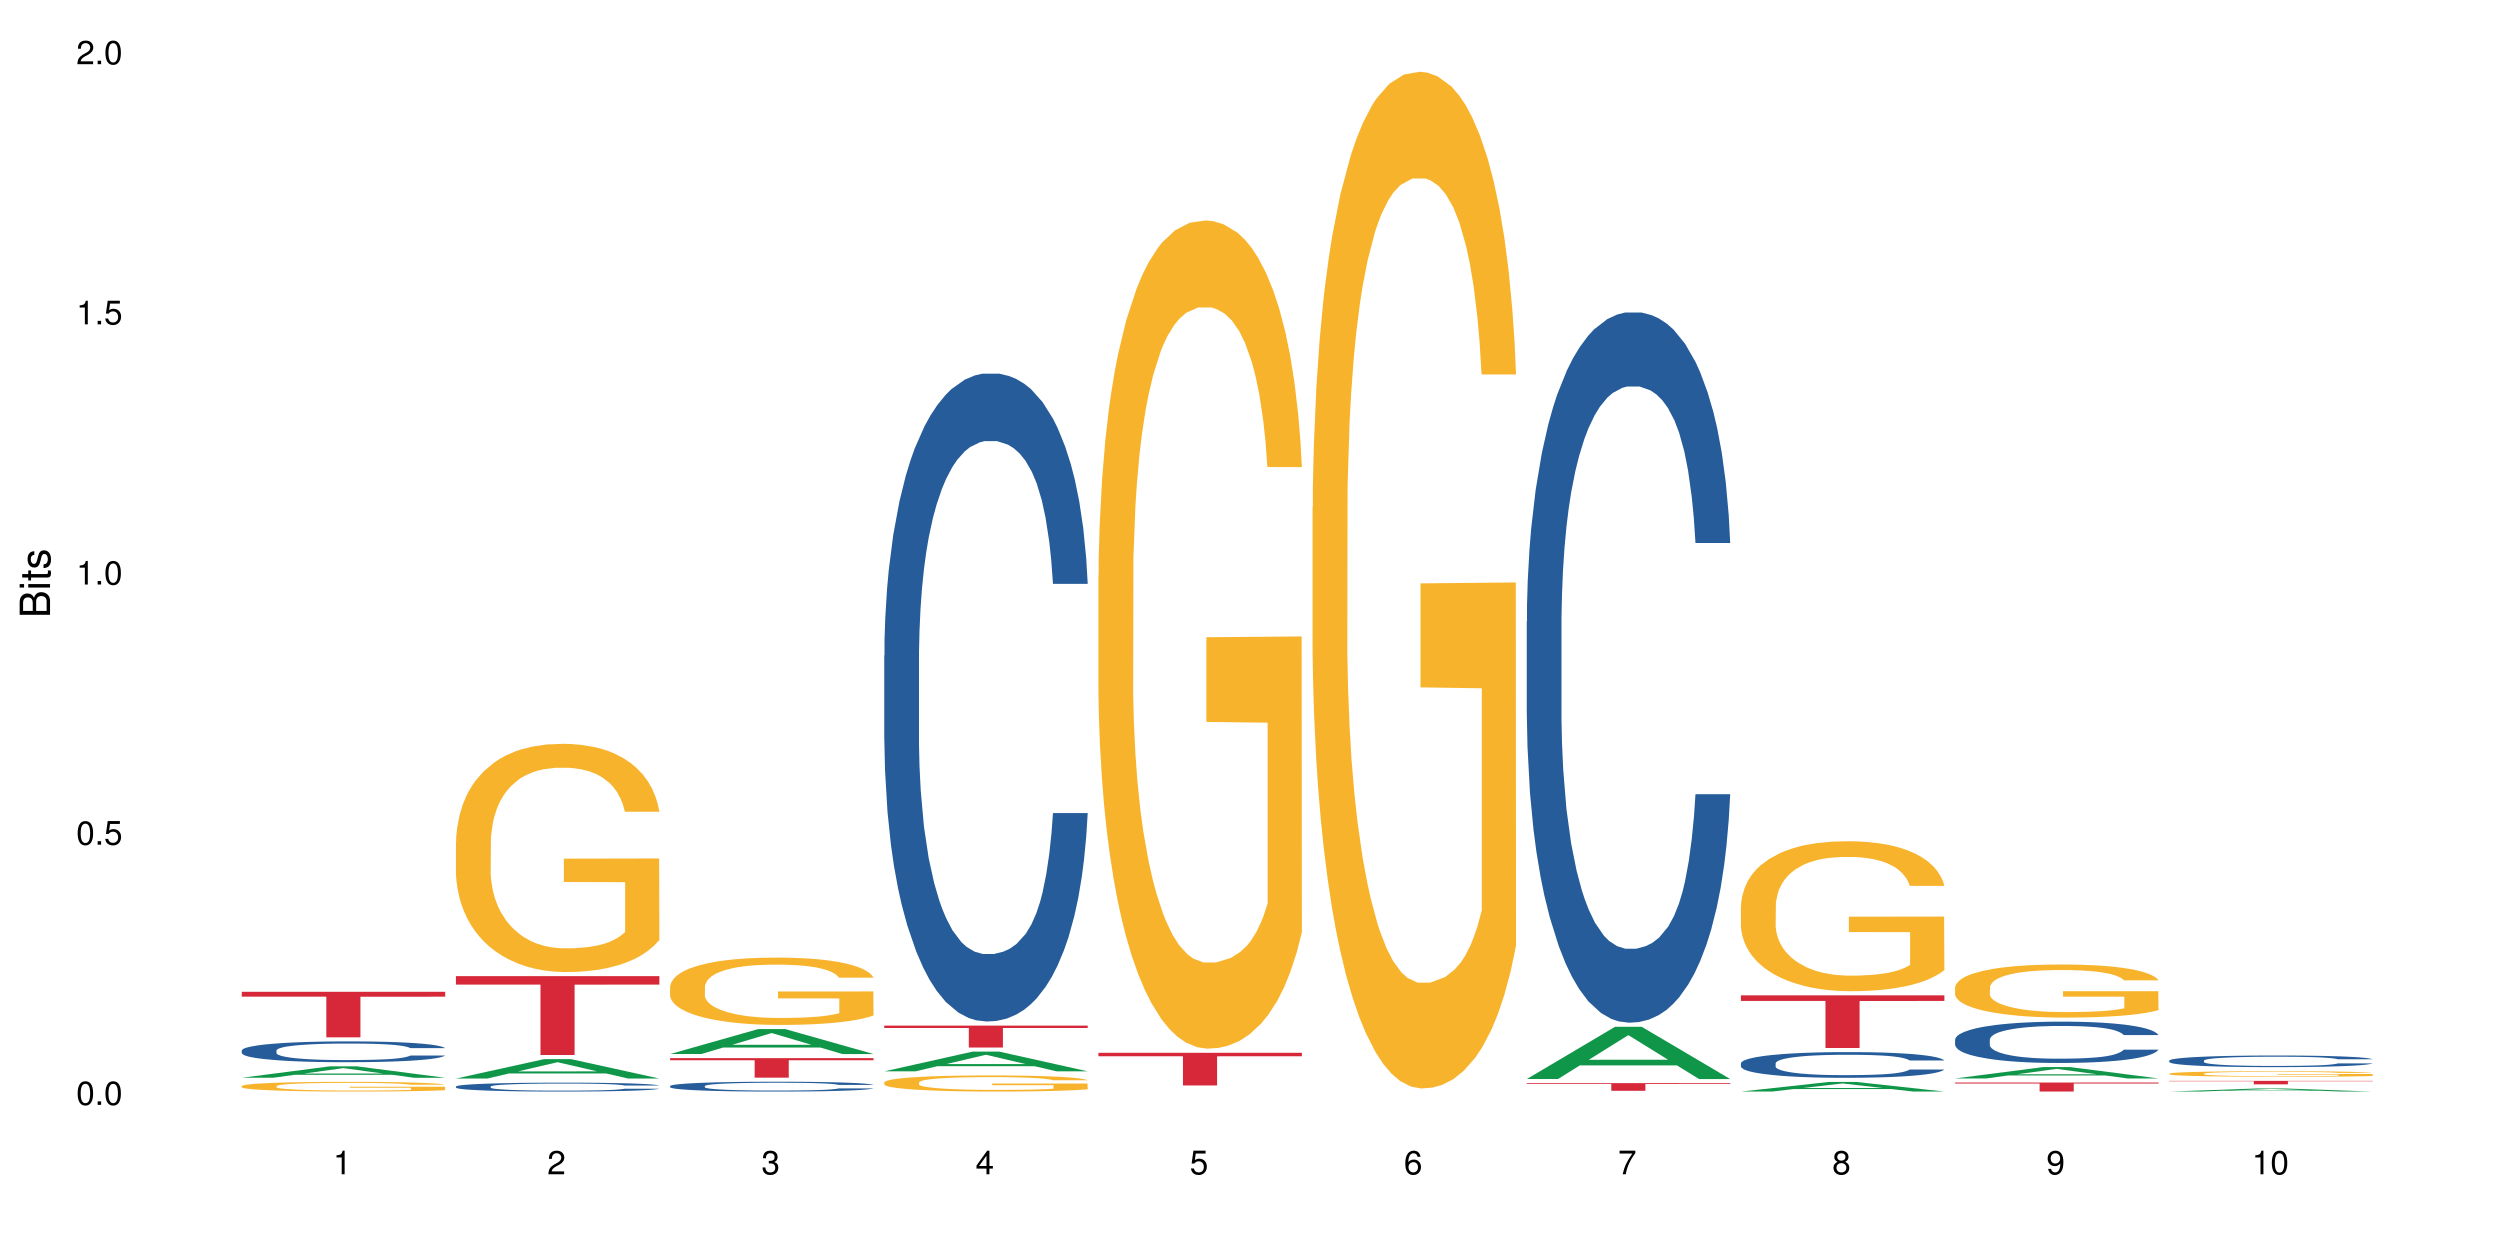<?xml version="1.0" encoding="UTF-8"?>
<svg xmlns="http://www.w3.org/2000/svg" xmlns:xlink="http://www.w3.org/1999/xlink" width="720pt" height="360pt" viewBox="0 0 720 360" version="1.1">
<defs>
<g>
<symbol overflow="visible" id="glyph0-0">
<path style="stroke:none;" d=""/>
</symbol>
<symbol overflow="visible" id="glyph0-1">
<path style="stroke:none;" d="M 2.641 -6.797 C 2 -6.797 1.422 -6.531 1.078 -6.047 C 0.641 -5.453 0.406 -4.547 0.406 -3.297 C 0.406 -1 1.188 0.219 2.641 0.219 C 4.078 0.219 4.859 -1 4.859 -3.234 C 4.859 -4.562 4.656 -5.438 4.203 -6.047 C 3.844 -6.531 3.281 -6.797 2.641 -6.797 Z M 2.641 -6.047 C 3.547 -6.047 4 -5.125 4 -3.312 C 4 -1.375 3.562 -0.484 2.625 -0.484 C 1.734 -0.484 1.281 -1.422 1.281 -3.281 C 1.281 -5.141 1.734 -6.047 2.641 -6.047 Z M 2.641 -6.047 "/>
</symbol>
<symbol overflow="visible" id="glyph0-2">
<path style="stroke:none;" d="M 1.828 -1 L 0.828 -1 L 0.828 0 L 1.828 0 Z M 1.828 -1 "/>
</symbol>
<symbol overflow="visible" id="glyph0-3">
<path style="stroke:none;" d="M 4.562 -6.797 L 1.062 -6.797 L 0.547 -3.094 L 1.328 -3.094 C 1.719 -3.562 2.047 -3.734 2.578 -3.734 C 3.484 -3.734 4.062 -3.109 4.062 -2.094 C 4.062 -1.125 3.484 -0.531 2.578 -0.531 C 1.828 -0.531 1.375 -0.906 1.188 -1.672 L 0.328 -1.672 C 0.453 -1.109 0.547 -0.844 0.75 -0.594 C 1.125 -0.078 1.828 0.219 2.594 0.219 C 3.969 0.219 4.922 -0.781 4.922 -2.219 C 4.922 -3.562 4.031 -4.484 2.719 -4.484 C 2.25 -4.484 1.859 -4.359 1.469 -4.062 L 1.734 -5.969 L 4.562 -5.969 Z M 4.562 -6.797 "/>
</symbol>
<symbol overflow="visible" id="glyph0-4">
<path style="stroke:none;" d="M 2.484 -4.844 L 2.484 0 L 3.328 0 L 3.328 -6.797 L 2.766 -6.797 C 2.469 -5.75 2.281 -5.609 0.984 -5.453 L 0.984 -4.844 Z M 2.484 -4.844 "/>
</symbol>
<symbol overflow="visible" id="glyph0-5">
<path style="stroke:none;" d="M 4.859 -0.828 L 1.281 -0.828 C 1.359 -1.391 1.672 -1.75 2.5 -2.234 L 3.469 -2.75 C 4.406 -3.266 4.906 -3.969 4.906 -4.812 C 4.906 -5.375 4.672 -5.906 4.266 -6.266 C 3.859 -6.625 3.375 -6.797 2.719 -6.797 C 1.859 -6.797 1.219 -6.5 0.844 -5.922 C 0.609 -5.562 0.5 -5.125 0.484 -4.438 L 1.328 -4.438 C 1.359 -4.906 1.406 -5.188 1.531 -5.406 C 1.75 -5.812 2.188 -6.062 2.703 -6.062 C 3.469 -6.062 4.031 -5.516 4.031 -4.781 C 4.031 -4.25 3.719 -3.797 3.125 -3.438 L 2.234 -2.938 C 0.812 -2.141 0.406 -1.5 0.328 0 L 4.859 0 Z M 4.859 -0.828 "/>
</symbol>
<symbol overflow="visible" id="glyph0-6">
<path style="stroke:none;" d="M 2.125 -3.125 L 2.578 -3.125 C 3.516 -3.125 3.984 -2.703 3.984 -1.891 C 3.984 -1.031 3.469 -0.531 2.578 -0.531 C 1.656 -0.531 1.203 -0.984 1.156 -1.969 L 0.312 -1.969 C 0.344 -1.422 0.438 -1.078 0.609 -0.766 C 0.953 -0.109 1.625 0.219 2.547 0.219 C 3.953 0.219 4.859 -0.609 4.859 -1.906 C 4.859 -2.766 4.516 -3.25 3.703 -3.516 C 4.344 -3.766 4.656 -4.25 4.656 -4.938 C 4.656 -6.109 3.875 -6.797 2.578 -6.797 C 1.203 -6.797 0.484 -6.047 0.453 -4.609 L 1.297 -4.609 C 1.312 -5.016 1.344 -5.25 1.453 -5.453 C 1.641 -5.828 2.062 -6.062 2.594 -6.062 C 3.344 -6.062 3.797 -5.625 3.797 -4.906 C 3.797 -4.422 3.609 -4.141 3.25 -3.984 C 3.016 -3.891 2.719 -3.844 2.125 -3.844 Z M 2.125 -3.125 "/>
</symbol>
<symbol overflow="visible" id="glyph0-7">
<path style="stroke:none;" d="M 3.141 -1.625 L 3.141 0 L 3.984 0 L 3.984 -1.625 L 4.984 -1.625 L 4.984 -2.391 L 3.984 -2.391 L 3.984 -6.797 L 3.359 -6.797 L 0.266 -2.516 L 0.266 -1.625 Z M 3.141 -2.391 L 1 -2.391 L 3.141 -5.359 Z M 3.141 -2.391 "/>
</symbol>
<symbol overflow="visible" id="glyph0-8">
<path style="stroke:none;" d="M 4.781 -5.031 C 4.609 -6.141 3.891 -6.797 2.844 -6.797 C 2.094 -6.797 1.422 -6.438 1.031 -5.828 C 0.609 -5.172 0.406 -4.344 0.406 -3.094 C 0.406 -1.953 0.578 -1.234 0.984 -0.625 C 1.359 -0.078 1.953 0.219 2.703 0.219 C 3.984 0.219 4.922 -0.734 4.922 -2.078 C 4.922 -3.344 4.062 -4.234 2.844 -4.234 C 2.172 -4.234 1.641 -3.969 1.281 -3.469 C 1.281 -5.125 1.828 -6.047 2.797 -6.047 C 3.391 -6.047 3.797 -5.672 3.938 -5.031 Z M 2.734 -3.484 C 3.547 -3.484 4.062 -2.922 4.062 -2 C 4.062 -1.156 3.484 -0.531 2.703 -0.531 C 1.922 -0.531 1.328 -1.188 1.328 -2.047 C 1.328 -2.891 1.906 -3.484 2.734 -3.484 Z M 2.734 -3.484 "/>
</symbol>
<symbol overflow="visible" id="glyph0-9">
<path style="stroke:none;" d="M 4.984 -6.797 L 0.438 -6.797 L 0.438 -5.969 L 4.109 -5.969 C 2.5 -3.656 1.828 -2.234 1.328 0 L 2.219 0 C 2.594 -2.172 3.453 -4.047 4.984 -6.094 Z M 4.984 -6.797 "/>
</symbol>
<symbol overflow="visible" id="glyph0-10">
<path style="stroke:none;" d="M 3.75 -3.578 C 4.453 -4 4.688 -4.344 4.688 -4.984 C 4.688 -6.047 3.844 -6.797 2.641 -6.797 C 1.438 -6.797 0.594 -6.047 0.594 -4.984 C 0.594 -4.359 0.828 -4.016 1.516 -3.578 C 0.734 -3.203 0.359 -2.641 0.359 -1.891 C 0.359 -0.641 1.297 0.219 2.641 0.219 C 3.984 0.219 4.922 -0.641 4.922 -1.875 C 4.922 -2.641 4.531 -3.203 3.75 -3.578 Z M 2.641 -6.047 C 3.359 -6.047 3.812 -5.625 3.812 -4.969 C 3.812 -4.344 3.344 -3.922 2.641 -3.922 C 1.922 -3.922 1.453 -4.344 1.453 -4.984 C 1.453 -5.625 1.922 -6.047 2.641 -6.047 Z M 2.641 -3.203 C 3.484 -3.203 4.062 -2.672 4.062 -1.875 C 4.062 -1.062 3.484 -0.531 2.625 -0.531 C 1.797 -0.531 1.219 -1.078 1.219 -1.875 C 1.219 -2.672 1.797 -3.203 2.641 -3.203 Z M 2.641 -3.203 "/>
</symbol>
<symbol overflow="visible" id="glyph0-11">
<path style="stroke:none;" d="M 0.516 -1.547 C 0.672 -0.438 1.406 0.219 2.438 0.219 C 3.188 0.219 3.859 -0.141 4.266 -0.75 C 4.688 -1.406 4.891 -2.25 4.891 -3.484 C 4.891 -4.625 4.703 -5.359 4.312 -5.953 C 3.938 -6.5 3.344 -6.797 2.594 -6.797 C 1.297 -6.797 0.359 -5.844 0.359 -4.516 C 0.359 -3.25 1.234 -2.344 2.453 -2.344 C 3.094 -2.344 3.562 -2.578 4.016 -3.109 C 4 -1.453 3.469 -0.531 2.5 -0.531 C 1.906 -0.531 1.484 -0.906 1.359 -1.547 Z M 2.578 -6.062 C 3.375 -6.062 3.969 -5.406 3.969 -4.531 C 3.969 -3.688 3.375 -3.094 2.547 -3.094 C 1.734 -3.094 1.234 -3.672 1.234 -4.578 C 1.234 -5.438 1.797 -6.062 2.578 -6.062 Z M 2.578 -6.062 "/>
</symbol>
<symbol overflow="visible" id="glyph1-0">
<path style="stroke:none;" d=""/>
</symbol>
<symbol overflow="visible" id="glyph1-1">
<path style="stroke:none;" d="M 0 -0.953 L 0 -4.891 C 0 -5.719 -0.234 -6.344 -0.734 -6.797 C -1.188 -7.234 -1.812 -7.469 -2.5 -7.469 C -3.547 -7.469 -4.188 -7 -4.625 -5.875 C -4.984 -6.672 -5.641 -7.094 -6.531 -7.094 C -7.156 -7.094 -7.734 -6.859 -8.141 -6.391 C -8.562 -5.938 -8.75 -5.344 -8.75 -4.5 L -8.75 -0.953 Z M -4.984 -2.062 L -7.766 -2.062 L -7.766 -4.219 C -7.766 -4.844 -7.688 -5.203 -7.453 -5.5 C -7.219 -5.812 -6.859 -5.969 -6.375 -5.969 C -5.906 -5.969 -5.531 -5.812 -5.297 -5.5 C -5.062 -5.203 -4.984 -4.844 -4.984 -4.219 Z M -0.984 -2.062 L -4 -2.062 L -4 -4.781 C -4 -5.328 -3.859 -5.688 -3.578 -5.953 C -3.297 -6.219 -2.922 -6.359 -2.484 -6.359 C -2.062 -6.359 -1.688 -6.219 -1.406 -5.953 C -1.109 -5.688 -0.984 -5.328 -0.984 -4.781 Z M -0.984 -2.062 "/>
</symbol>
<symbol overflow="visible" id="glyph1-2">
<path style="stroke:none;" d="M -6.281 -1.797 L -6.281 -0.797 L 0 -0.797 L 0 -1.797 Z M -8.75 -1.797 L -8.75 -0.797 L -7.484 -0.797 L -7.484 -1.797 Z M -8.75 -1.797 "/>
</symbol>
<symbol overflow="visible" id="glyph1-3">
<path style="stroke:none;" d="M -6.281 -3.047 L -6.281 -2.016 L -8.016 -2.016 L -8.016 -1.016 L -6.281 -1.016 L -6.281 -0.172 L -5.469 -0.172 L -5.469 -1.016 L -0.719 -1.016 C -0.078 -1.016 0.281 -1.453 0.281 -2.234 C 0.281 -2.469 0.25 -2.719 0.188 -3.047 L -0.641 -3.047 C -0.609 -2.922 -0.594 -2.766 -0.594 -2.562 C -0.594 -2.141 -0.719 -2.016 -1.156 -2.016 L -5.469 -2.016 L -5.469 -3.047 Z M -6.281 -3.047 "/>
</symbol>
<symbol overflow="visible" id="glyph1-4">
<path style="stroke:none;" d="M -4.531 -5.25 C -5.766 -5.25 -6.469 -4.422 -6.469 -2.969 C -6.469 -1.516 -5.719 -0.562 -4.547 -0.562 C -3.562 -0.562 -3.094 -1.062 -2.734 -2.562 L -2.516 -3.484 C -2.344 -4.188 -2.094 -4.469 -1.625 -4.469 C -1.047 -4.469 -0.641 -3.875 -0.641 -3 C -0.641 -2.453 -0.797 -2 -1.062 -1.75 C -1.25 -1.594 -1.422 -1.531 -1.875 -1.469 L -1.875 -0.406 C -0.422 -0.453 0.281 -1.266 0.281 -2.922 C 0.281 -4.5 -0.5 -5.516 -1.719 -5.516 C -2.656 -5.516 -3.172 -4.984 -3.469 -3.734 L -3.703 -2.766 C -3.891 -1.953 -4.156 -1.609 -4.594 -1.609 C -5.172 -1.609 -5.547 -2.125 -5.547 -2.938 C -5.547 -3.75 -5.203 -4.172 -4.531 -4.203 Z M -4.531 -5.25 "/>
</symbol>
</g>
</defs>
<g id="surface105138">
<rect x="0" y="0" width="720" height="360" style="fill:rgb(100%,100%,100%);fill-opacity:1;stroke:none;"/>
<path style=" stroke:none;fill-rule:nonzero;fill:rgb(6.275%,58.824%,28.235%);fill-opacity:1;" d="M 69.629 310.395 L 69.691 310.391 L 95.047 307.098 L 102.746 307.098 L 128.223 310.398 L 119.273 310.398 L 112.887 309.535 L 84.902 309.535 L 78.645 310.395 L 69.629 310.395 L 87.598 309.18 L 110.32 309.176 L 98.988 307.637 L 98.863 307.633 L 98.738 307.641 L 87.535 309.176 L 87.598 309.18 Z M 69.629 310.395 "/>
<path style=" stroke:none;fill-rule:nonzero;fill:rgb(14.51%,36.078%,60%);fill-opacity:1;" d="M 69.629 302.531 L 69.699 302.527 L 69.699 302.395 L 69.914 302.188 L 70.414 301.926 L 70.914 301.742 L 72.203 301.422 L 73.988 301.109 L 75.848 300.867 L 77.203 300.727 L 78.418 300.617 L 81.207 300.414 L 82.992 300.309 L 84.922 300.215 L 87.281 300.125 L 88.996 300.066 L 92.852 299.98 L 95.711 299.941 L 97.926 299.926 L 102.715 299.926 L 105.574 299.949 L 107.645 299.977 L 109.93 300.02 L 111.859 300.066 L 115.219 300.188 L 118.219 300.344 L 119.578 300.43 L 121.723 300.598 L 123.367 300.766 L 124.508 300.906 L 125.797 301.109 L 126.938 301.355 L 127.797 301.633 L 128.223 301.871 L 118.219 301.871 L 117.719 301.652 L 117.148 301.48 L 116.078 301.258 L 115.004 301.098 L 113.504 300.938 L 112.148 300.836 L 110.289 300.73 L 108.645 300.664 L 106.93 300.617 L 105.285 300.582 L 102.141 300.551 L 98.5 300.551 L 97.141 300.562 L 94.355 300.605 L 92.852 300.645 L 90.711 300.719 L 89.207 300.793 L 87.422 300.902 L 86.207 300.992 L 84.707 301.137 L 83.637 301.262 L 82.422 301.441 L 81.707 301.578 L 81.062 301.734 L 80.492 301.914 L 80.062 302.105 L 79.777 302.309 L 79.633 302.504 L 79.633 303.355 L 79.777 303.551 L 80.133 303.781 L 81.062 304.113 L 82.422 304.406 L 83.992 304.637 L 85.492 304.801 L 86.352 304.875 L 87.492 304.965 L 89.281 305.074 L 91.852 305.184 L 93.352 305.227 L 95.641 305.27 L 97.996 305.293 L 101.141 305.293 L 103.93 305.27 L 105.785 305.242 L 107.715 305.199 L 110.359 305.105 L 112.004 305.02 L 113.434 304.914 L 114.504 304.809 L 115.219 304.723 L 116.293 304.555 L 117.148 304.367 L 117.793 304.176 L 118.219 303.988 L 128.223 303.988 L 127.797 304.207 L 127.152 304.422 L 126.508 304.582 L 125.508 304.773 L 124.367 304.941 L 122.723 305.133 L 121.363 305.258 L 119.578 305.395 L 117.934 305.5 L 116.148 305.594 L 113.504 305.703 L 111.789 305.758 L 109.93 305.809 L 107.715 305.852 L 104.93 305.891 L 101.93 305.91 L 99.141 305.918 L 96.141 305.906 L 93.926 305.883 L 90.996 305.836 L 87.352 305.734 L 84.707 305.633 L 82.633 305.527 L 80.848 305.418 L 78.848 305.27 L 76.273 305.027 L 74.703 304.844 L 73.633 304.691 L 72.418 304.477 L 71.559 304.285 L 70.559 303.977 L 69.844 303.59 L 69.629 303.289 Z M 69.629 302.531 "/>
<path style=" stroke:none;fill-rule:nonzero;fill:rgb(96.863%,70.196%,16.863%);fill-opacity:1;" d="M 69.629 312.773 L 69.699 312.77 L 69.699 312.719 L 69.988 312.605 L 70.703 312.445 L 71.629 312.316 L 72.629 312.215 L 73.273 312.16 L 74.344 312.086 L 75.273 312.027 L 77.633 311.914 L 80.633 311.805 L 82.277 311.762 L 84.137 311.719 L 86.777 311.668 L 87.992 311.652 L 91.711 311.609 L 95.926 311.586 L 100.57 311.578 L 102.715 311.578 L 105.645 311.59 L 109.645 311.617 L 111.934 311.645 L 113.719 311.668 L 115.578 311.703 L 117.863 311.754 L 120.008 311.812 L 121.723 311.875 L 123.438 311.953 L 124.867 312.035 L 126.082 312.121 L 127.152 312.23 L 127.797 312.32 L 128.223 312.41 L 118.293 312.41 L 117.719 312.32 L 117.078 312.25 L 116.004 312.168 L 114.934 312.105 L 113.863 312.055 L 111.859 311.992 L 110.145 311.949 L 108.004 311.914 L 105.93 311.891 L 103.57 311.875 L 102.141 311.871 L 98.355 311.871 L 94.926 311.887 L 92.926 311.91 L 91.496 311.93 L 89.496 311.969 L 88.281 311.996 L 87.566 312.02 L 85.422 312.098 L 83.992 312.168 L 83.207 312.219 L 82.207 312.293 L 81.492 312.363 L 80.707 312.465 L 80.277 312.543 L 79.703 312.715 L 79.633 313.176 L 79.848 313.27 L 80.277 313.375 L 80.848 313.469 L 81.707 313.562 L 82.562 313.637 L 84.062 313.738 L 85.352 313.805 L 86.352 313.848 L 88.281 313.918 L 89.066 313.941 L 90.922 313.984 L 92.852 314.02 L 95.211 314.051 L 96.996 314.066 L 99.855 314.078 L 103.5 314.078 L 107.789 314.066 L 110.504 314.043 L 112.359 314.023 L 113.574 314.004 L 115.078 313.977 L 116.148 313.953 L 117.148 313.926 L 118.363 313.879 L 118.363 313.27 L 100.715 313.27 L 100.715 312.984 L 128.152 312.98 L 128.223 313.977 L 126.723 314.047 L 124.867 314.113 L 123.078 314.164 L 121.223 314.207 L 118.578 314.254 L 116.434 314.285 L 113.148 314.32 L 110.145 314.344 L 107 314.359 L 104.215 314.367 L 100.93 314.371 L 97.996 314.367 L 94.855 314.352 L 92.352 314.328 L 90.066 314.305 L 87.781 314.27 L 84.922 314.219 L 83.062 314.176 L 81.133 314.121 L 79.203 314.059 L 77.488 313.988 L 76.348 313.934 L 75.203 313.875 L 73.988 313.797 L 72.844 313.711 L 71.988 313.629 L 71.203 313.543 L 70.629 313.457 L 70.059 313.344 L 69.773 313.25 L 69.629 313.172 Z M 69.629 312.773 "/>
<path style=" stroke:none;fill-rule:nonzero;fill:rgb(83.922%,15.686%,22.353%);fill-opacity:1;" d="M 69.629 285.645 L 128.223 285.645 L 128.223 287.047 L 103.805 287.062 L 103.805 298.746 L 93.98 298.746 L 93.98 287.074 L 93.836 287.047 L 69.629 287.047 Z M 69.629 285.645 "/>
<path style=" stroke:none;fill-rule:nonzero;fill:rgb(6.275%,58.824%,28.235%);fill-opacity:1;" d="M 131.309 310.621 L 131.371 310.613 L 156.727 305.023 L 164.426 305.023 L 189.902 310.625 L 180.953 310.625 L 174.566 309.164 L 146.582 309.164 L 140.324 310.621 L 131.309 310.621 L 149.273 308.559 L 172 308.551 L 160.668 305.938 L 160.543 305.934 L 160.418 305.949 L 149.211 308.551 L 149.273 308.559 Z M 131.309 310.621 "/>
<path style=" stroke:none;fill-rule:nonzero;fill:rgb(14.51%,36.078%,60%);fill-opacity:1;" d="M 131.309 312.922 L 131.379 312.918 L 131.379 312.863 L 131.594 312.773 L 132.094 312.66 L 132.594 312.582 L 133.883 312.445 L 135.668 312.312 L 137.523 312.207 L 138.883 312.148 L 140.098 312.102 L 142.883 312.012 L 144.672 311.969 L 146.602 311.93 L 148.957 311.891 L 150.672 311.867 L 154.531 311.828 L 157.391 311.812 L 159.605 311.805 L 164.395 311.805 L 167.25 311.812 L 169.324 311.824 L 171.609 311.844 L 173.539 311.867 L 176.898 311.918 L 179.898 311.984 L 181.258 312.02 L 183.402 312.094 L 185.043 312.164 L 186.188 312.223 L 187.473 312.312 L 188.617 312.418 L 189.477 312.535 L 189.902 312.637 L 179.898 312.637 L 179.398 312.543 L 178.828 312.473 L 177.758 312.375 L 176.684 312.305 L 175.184 312.238 L 173.824 312.195 L 171.969 312.148 L 170.324 312.121 L 168.609 312.102 L 166.965 312.086 L 163.82 312.07 L 160.176 312.07 L 158.82 312.078 L 156.031 312.094 L 154.531 312.113 L 152.387 312.145 L 150.887 312.176 L 149.102 312.223 L 147.887 312.262 L 146.387 312.324 L 145.312 312.375 L 144.098 312.453 L 143.387 312.512 L 142.742 312.578 L 142.172 312.656 L 141.742 312.738 L 141.457 312.824 L 141.312 312.91 L 141.312 313.273 L 141.457 313.355 L 141.812 313.457 L 142.742 313.598 L 144.098 313.723 L 145.672 313.82 L 147.172 313.891 L 148.031 313.926 L 149.172 313.961 L 150.961 314.008 L 153.531 314.055 L 155.031 314.074 L 157.32 314.094 L 159.676 314.102 L 162.82 314.102 L 165.609 314.094 L 167.465 314.082 L 169.395 314.062 L 172.039 314.023 L 173.684 313.984 L 175.113 313.941 L 176.184 313.898 L 176.898 313.859 L 177.969 313.785 L 178.828 313.707 L 179.473 313.625 L 179.898 313.547 L 189.902 313.547 L 189.477 313.641 L 188.832 313.73 L 188.188 313.797 L 187.188 313.879 L 186.047 313.953 L 184.402 314.035 L 183.043 314.09 L 181.258 314.148 L 179.613 314.191 L 177.828 314.23 L 175.184 314.277 L 173.469 314.301 L 171.609 314.324 L 169.395 314.344 L 166.609 314.359 L 163.605 314.367 L 160.82 314.371 L 157.82 314.367 L 155.605 314.355 L 152.676 314.336 L 149.031 314.293 L 146.387 314.25 L 144.312 314.203 L 142.527 314.156 L 140.527 314.094 L 137.953 313.992 L 136.383 313.91 L 135.309 313.844 L 134.094 313.754 L 133.238 313.672 L 132.238 313.539 L 131.523 313.375 L 131.309 313.246 Z M 131.309 312.922 "/>
<path style=" stroke:none;fill-rule:nonzero;fill:rgb(96.863%,70.196%,16.863%);fill-opacity:1;" d="M 131.309 242.371 L 131.379 242.312 L 131.379 241.113 L 131.664 238.41 L 132.379 234.688 L 133.309 231.625 L 134.309 229.227 L 134.953 227.965 L 136.023 226.164 L 136.953 224.844 L 139.312 222.141 L 142.312 219.621 L 143.957 218.539 L 145.812 217.52 L 148.457 216.379 L 149.672 215.957 L 153.391 214.996 L 157.605 214.398 L 162.25 214.219 L 164.395 214.277 L 167.324 214.516 L 171.324 215.176 L 173.613 215.777 L 175.398 216.379 L 177.254 217.16 L 179.543 218.359 L 181.688 219.801 L 183.402 221.242 L 185.117 223.043 L 186.547 224.961 L 187.762 227.062 L 188.832 229.586 L 189.477 231.688 L 189.902 233.789 L 179.973 233.789 L 179.398 231.688 L 178.758 230.066 L 177.684 228.086 L 176.613 226.645 L 175.539 225.504 L 173.539 223.941 L 171.824 222.98 L 169.68 222.141 L 167.609 221.602 L 165.25 221.242 L 163.82 221.121 L 160.035 221.121 L 156.605 221.543 L 154.605 222.02 L 153.176 222.5 L 151.172 223.402 L 149.957 224.121 L 149.246 224.602 L 147.102 226.465 L 145.672 228.145 L 144.887 229.285 L 143.887 231.086 L 143.172 232.707 L 142.383 235.109 L 141.957 236.91 L 141.383 240.992 L 141.312 251.797 L 141.527 254.078 L 141.957 256.539 L 142.527 258.699 L 143.387 260.98 L 144.242 262.723 L 145.742 265.062 L 147.027 266.625 L 148.031 267.645 L 149.957 269.266 L 150.746 269.805 L 152.602 270.887 L 154.531 271.727 L 156.891 272.449 L 158.676 272.809 L 161.535 273.109 L 165.18 273.109 L 169.469 272.75 L 172.184 272.27 L 174.039 271.789 L 175.254 271.367 L 176.754 270.707 L 177.828 270.105 L 178.828 269.445 L 180.043 268.426 L 180.043 254.078 L 162.391 254.02 L 162.391 247.293 L 189.832 247.234 L 189.902 270.707 L 188.402 272.328 L 186.547 273.887 L 184.758 275.09 L 182.902 276.109 L 180.258 277.25 L 178.113 277.973 L 174.824 278.812 L 171.824 279.352 L 168.68 279.711 L 165.895 279.891 L 162.605 279.953 L 159.676 279.832 L 156.531 279.473 L 154.031 278.992 L 151.746 278.391 L 149.457 277.609 L 146.602 276.352 L 144.742 275.328 L 142.812 274.07 L 140.883 272.566 L 139.168 270.945 L 138.027 269.688 L 136.883 268.246 L 135.668 266.445 L 134.523 264.402 L 133.668 262.543 L 132.879 260.441 L 132.309 258.461 L 131.738 255.758 L 131.453 253.598 L 131.309 251.738 Z M 131.309 242.371 "/>
<path style=" stroke:none;fill-rule:nonzero;fill:rgb(83.922%,15.686%,22.353%);fill-opacity:1;" d="M 131.309 281.133 L 189.902 281.133 L 189.902 283.562 L 165.484 283.582 L 165.484 303.844 L 155.656 303.844 L 155.656 283.605 L 155.516 283.562 L 131.309 283.562 Z M 131.309 281.133 "/>
<path style=" stroke:none;fill-rule:nonzero;fill:rgb(6.275%,58.824%,28.235%);fill-opacity:1;" d="M 192.988 303.559 L 193.051 303.551 L 218.402 296.363 L 226.105 296.363 L 251.582 303.566 L 242.629 303.566 L 236.246 301.688 L 208.262 301.688 L 202.004 303.559 L 192.988 303.559 L 210.953 300.91 L 233.68 300.902 L 222.348 297.539 L 222.223 297.535 L 222.098 297.555 L 210.891 300.902 L 210.953 300.91 Z M 192.988 303.559 "/>
<path style=" stroke:none;fill-rule:nonzero;fill:rgb(14.51%,36.078%,60%);fill-opacity:1;" d="M 192.988 312.77 L 193.059 312.77 L 193.059 312.707 L 193.273 312.609 L 193.773 312.484 L 194.273 312.398 L 195.559 312.246 L 197.348 312.098 L 199.203 311.984 L 200.562 311.918 L 201.777 311.863 L 204.562 311.77 L 206.352 311.719 L 208.281 311.676 L 210.637 311.633 L 212.352 311.605 L 216.211 311.562 L 219.07 311.547 L 221.285 311.539 L 226.074 311.539 L 228.93 311.547 L 231.004 311.562 L 233.289 311.582 L 235.219 311.605 L 238.578 311.664 L 241.578 311.734 L 242.938 311.777 L 245.082 311.855 L 246.723 311.934 L 247.867 312 L 249.152 312.098 L 250.297 312.215 L 251.152 312.348 L 251.582 312.457 L 241.578 312.457 L 241.078 312.355 L 240.508 312.273 L 239.434 312.168 L 238.363 312.094 L 236.863 312.016 L 235.504 311.969 L 233.648 311.918 L 232.004 311.887 L 230.289 311.863 L 228.645 311.848 L 225.5 311.832 L 221.855 311.832 L 220.5 311.84 L 217.711 311.859 L 216.211 311.879 L 214.066 311.914 L 212.566 311.949 L 210.781 312 L 209.566 312.043 L 208.066 312.109 L 206.992 312.172 L 205.777 312.254 L 205.062 312.32 L 204.422 312.395 L 203.848 312.477 L 203.422 312.57 L 203.133 312.664 L 202.992 312.758 L 202.992 313.16 L 203.133 313.254 L 203.492 313.359 L 204.422 313.52 L 205.777 313.656 L 207.352 313.766 L 208.852 313.844 L 209.707 313.879 L 210.852 313.922 L 212.637 313.973 L 215.211 314.023 L 216.711 314.043 L 219 314.066 L 221.355 314.074 L 224.5 314.074 L 227.289 314.066 L 229.145 314.051 L 231.074 314.031 L 233.719 313.988 L 235.363 313.945 L 236.793 313.898 L 237.863 313.848 L 238.578 313.805 L 239.648 313.727 L 240.508 313.637 L 241.148 313.547 L 241.578 313.461 L 251.582 313.461 L 251.152 313.562 L 250.512 313.664 L 249.867 313.738 L 248.867 313.828 L 247.723 313.91 L 246.082 314 L 244.723 314.059 L 242.938 314.125 L 241.293 314.176 L 239.508 314.219 L 236.863 314.27 L 235.148 314.297 L 233.289 314.32 L 231.074 314.34 L 228.289 314.359 L 225.285 314.367 L 222.5 314.371 L 219.5 314.367 L 217.285 314.355 L 214.352 314.332 L 210.711 314.285 L 208.066 314.234 L 205.992 314.188 L 204.207 314.137 L 202.207 314.066 L 199.633 313.953 L 198.062 313.863 L 196.988 313.789 L 195.773 313.691 L 194.918 313.598 L 193.918 313.453 L 193.203 313.27 L 192.988 313.129 Z M 192.988 312.77 "/>
<path style=" stroke:none;fill-rule:nonzero;fill:rgb(96.863%,70.196%,16.863%);fill-opacity:1;" d="M 192.988 284.098 L 193.059 284.078 L 193.059 283.723 L 193.344 282.926 L 194.059 281.828 L 194.988 280.926 L 195.988 280.215 L 196.633 279.844 L 197.703 279.312 L 198.633 278.922 L 200.992 278.125 L 203.992 277.383 L 205.637 277.062 L 207.492 276.762 L 210.137 276.426 L 211.352 276.301 L 215.066 276.02 L 219.285 275.84 L 223.93 275.789 L 226.074 275.805 L 229.004 275.875 L 233.004 276.07 L 235.289 276.25 L 237.078 276.426 L 238.934 276.656 L 241.223 277.012 L 243.367 277.434 L 245.082 277.859 L 246.797 278.391 L 248.223 278.957 L 249.438 279.578 L 250.512 280.324 L 251.152 280.941 L 251.582 281.562 L 241.648 281.562 L 241.078 280.941 L 240.434 280.465 L 239.363 279.879 L 238.293 279.453 L 237.219 279.117 L 235.219 278.656 L 233.504 278.375 L 231.359 278.125 L 229.289 277.969 L 226.93 277.859 L 225.5 277.824 L 221.715 277.824 L 218.285 277.949 L 216.281 278.09 L 214.855 278.234 L 212.852 278.5 L 211.637 278.711 L 210.922 278.852 L 208.781 279.402 L 207.352 279.898 L 206.566 280.234 L 205.562 280.766 L 204.852 281.242 L 204.062 281.953 L 203.637 282.484 L 203.062 283.688 L 202.992 286.879 L 203.207 287.551 L 203.637 288.277 L 204.207 288.914 L 205.062 289.586 L 205.922 290.102 L 207.422 290.793 L 208.707 291.254 L 209.707 291.555 L 211.637 292.031 L 212.426 292.191 L 214.281 292.512 L 216.211 292.758 L 218.57 292.969 L 220.355 293.078 L 223.215 293.164 L 226.859 293.164 L 231.145 293.059 L 233.863 292.918 L 235.719 292.777 L 236.934 292.652 L 238.434 292.457 L 239.508 292.281 L 240.508 292.086 L 241.723 291.785 L 241.723 287.551 L 224.07 287.531 L 224.07 285.547 L 251.512 285.531 L 251.582 292.457 L 250.082 292.934 L 248.223 293.395 L 246.438 293.75 L 244.578 294.051 L 241.938 294.387 L 239.793 294.602 L 236.504 294.848 L 233.504 295.008 L 230.359 295.113 L 227.574 295.168 L 224.285 295.184 L 221.355 295.148 L 218.211 295.043 L 215.711 294.902 L 213.426 294.723 L 211.137 294.492 L 208.281 294.121 L 206.422 293.82 L 204.492 293.449 L 202.562 293.008 L 200.848 292.527 L 199.703 292.156 L 198.562 291.73 L 197.348 291.199 L 196.203 290.598 L 195.348 290.047 L 194.559 289.43 L 193.988 288.844 L 193.418 288.047 L 193.129 287.41 L 192.988 286.859 Z M 192.988 284.098 "/>
<path style=" stroke:none;fill-rule:nonzero;fill:rgb(83.922%,15.686%,22.353%);fill-opacity:1;" d="M 192.988 304.746 L 251.582 304.746 L 251.582 305.348 L 227.164 305.352 L 227.164 310.359 L 217.336 310.359 L 217.336 305.355 L 217.195 305.348 L 192.988 305.348 Z M 192.988 304.746 "/>
<path style=" stroke:none;fill-rule:nonzero;fill:rgb(6.275%,58.824%,28.235%);fill-opacity:1;" d="M 254.668 308.543 L 254.73 308.539 L 280.082 302.867 L 287.781 302.867 L 313.262 308.547 L 304.309 308.547 L 297.926 307.066 L 269.941 307.066 L 263.68 308.543 L 254.668 308.543 L 272.633 306.453 L 295.359 306.445 L 284.027 303.793 L 283.902 303.789 L 283.777 303.805 L 272.57 306.445 L 272.633 306.453 Z M 254.668 308.543 "/>
<path style=" stroke:none;fill-rule:nonzero;fill:rgb(14.51%,36.078%,60%);fill-opacity:1;" d="M 254.668 188.797 L 254.738 188.625 L 254.738 184.531 L 254.953 178.051 L 255.453 169.863 L 255.953 164.234 L 257.238 154.172 L 259.027 144.449 L 260.883 136.945 L 262.242 132.512 L 263.457 129.102 L 266.242 122.789 L 268.031 119.551 L 269.957 116.648 L 272.316 113.75 L 274.031 112.043 L 277.891 109.316 L 280.75 108.121 L 282.965 107.609 L 287.75 107.609 L 290.609 108.293 L 292.684 109.145 L 294.969 110.508 L 296.898 112.043 L 300.258 115.797 L 303.258 120.574 L 304.617 123.301 L 306.758 128.59 L 308.402 133.707 L 309.547 138.141 L 310.832 144.449 L 311.977 152.125 L 312.832 160.824 L 313.262 168.156 L 303.258 168.156 L 302.758 161.336 L 302.188 156.047 L 301.113 149.055 L 300.043 144.109 L 298.543 139.164 L 297.184 135.922 L 295.328 132.684 L 293.684 130.637 L 291.969 129.102 L 290.324 128.078 L 287.18 127.055 L 283.535 127.055 L 282.18 127.395 L 279.391 128.758 L 277.891 129.953 L 275.746 132.34 L 274.246 134.559 L 272.461 137.969 L 271.246 140.867 L 269.746 145.305 L 268.672 149.227 L 267.457 154.855 L 266.742 159.117 L 266.102 163.895 L 265.527 169.523 L 265.102 175.492 L 264.812 181.805 L 264.672 187.941 L 264.672 214.379 L 264.812 220.52 L 265.172 227.684 L 266.102 238.086 L 267.457 247.125 L 269.031 254.289 L 270.531 259.406 L 271.387 261.793 L 272.531 264.523 L 274.316 267.934 L 276.891 271.344 L 278.391 272.711 L 280.676 274.074 L 283.035 274.758 L 286.18 274.758 L 288.965 274.074 L 290.824 273.223 L 292.754 271.855 L 295.398 268.957 L 297.043 266.23 L 298.469 262.988 L 299.543 259.746 L 300.258 257.02 L 301.328 251.73 L 302.188 245.934 L 302.828 239.965 L 303.258 234.164 L 313.262 234.164 L 312.832 240.988 L 312.191 247.637 L 311.547 252.586 L 310.547 258.555 L 309.402 263.84 L 307.762 269.812 L 306.402 273.734 L 304.617 277.996 L 302.973 281.238 L 301.188 284.137 L 298.543 287.547 L 296.828 289.254 L 294.969 290.789 L 292.754 292.152 L 289.969 293.348 L 286.965 294.031 L 284.18 294.199 L 281.176 293.859 L 278.961 293.176 L 276.031 291.641 L 272.387 288.57 L 269.746 285.332 L 267.672 282.09 L 265.887 278.68 L 263.887 274.074 L 261.312 266.57 L 259.742 260.77 L 258.668 255.996 L 257.453 249.344 L 256.598 243.375 L 255.598 233.824 L 254.883 221.715 L 254.668 212.332 Z M 254.668 188.797 "/>
<path style=" stroke:none;fill-rule:nonzero;fill:rgb(96.863%,70.196%,16.863%);fill-opacity:1;" d="M 254.668 311.715 L 254.738 311.711 L 254.738 311.629 L 255.023 311.438 L 255.738 311.172 L 256.668 310.957 L 257.668 310.789 L 258.312 310.699 L 259.383 310.57 L 260.312 310.477 L 262.672 310.289 L 265.672 310.109 L 267.316 310.031 L 269.172 309.961 L 271.816 309.879 L 273.031 309.852 L 276.746 309.781 L 280.965 309.742 L 285.609 309.727 L 287.75 309.73 L 290.68 309.75 L 294.684 309.797 L 296.969 309.84 L 298.758 309.879 L 300.613 309.938 L 302.902 310.02 L 305.043 310.121 L 306.758 310.223 L 308.473 310.352 L 309.902 310.488 L 311.117 310.637 L 312.191 310.812 L 312.832 310.961 L 313.262 311.109 L 303.328 311.109 L 302.758 310.961 L 302.113 310.848 L 301.043 310.707 L 299.973 310.605 L 298.898 310.523 L 296.898 310.414 L 295.184 310.348 L 293.039 310.289 L 290.969 310.25 L 288.609 310.223 L 287.18 310.215 L 283.395 310.215 L 279.961 310.246 L 277.961 310.277 L 276.531 310.312 L 274.531 310.375 L 273.316 310.426 L 272.602 310.461 L 270.457 310.594 L 269.031 310.711 L 268.242 310.793 L 267.242 310.918 L 266.527 311.035 L 265.742 311.203 L 265.312 311.332 L 264.742 311.617 L 264.672 312.383 L 264.887 312.543 L 265.312 312.719 L 265.887 312.871 L 266.742 313.031 L 267.602 313.152 L 269.102 313.32 L 270.387 313.43 L 271.387 313.5 L 273.316 313.617 L 274.102 313.652 L 275.961 313.73 L 277.891 313.789 L 280.25 313.84 L 282.035 313.867 L 284.895 313.887 L 288.539 313.887 L 292.824 313.863 L 295.539 313.828 L 297.398 313.793 L 298.613 313.766 L 300.113 313.719 L 301.188 313.676 L 302.188 313.629 L 303.402 313.555 L 303.402 312.543 L 285.75 312.539 L 285.75 312.062 L 313.191 312.059 L 313.262 313.719 L 311.762 313.832 L 309.902 313.941 L 308.117 314.027 L 306.258 314.098 L 303.617 314.18 L 301.473 314.23 L 298.184 314.289 L 295.184 314.328 L 292.039 314.355 L 289.254 314.367 L 285.965 314.371 L 283.035 314.363 L 279.891 314.336 L 277.391 314.305 L 275.105 314.262 L 272.816 314.207 L 269.957 314.117 L 268.102 314.043 L 266.172 313.957 L 264.242 313.848 L 262.527 313.734 L 261.383 313.645 L 260.242 313.543 L 259.027 313.418 L 257.883 313.273 L 257.023 313.141 L 256.238 312.992 L 255.668 312.852 L 255.094 312.66 L 254.809 312.508 L 254.668 312.379 Z M 254.668 311.715 "/>
<path style=" stroke:none;fill-rule:nonzero;fill:rgb(83.922%,15.686%,22.353%);fill-opacity:1;" d="M 254.668 295.379 L 313.262 295.379 L 313.262 296.055 L 288.84 296.062 L 288.84 301.688 L 279.016 301.688 L 279.016 296.066 L 278.875 296.055 L 254.668 296.055 Z M 254.668 295.379 "/>
<path style=" stroke:none;fill-rule:nonzero;fill:rgb(96.863%,70.196%,16.863%);fill-opacity:1;" d="M 316.348 165.656 L 316.418 165.438 L 316.418 161.082 L 316.703 151.281 L 317.418 137.773 L 318.348 126.664 L 319.348 117.949 L 319.992 113.375 L 321.062 106.84 L 321.992 102.051 L 324.348 92.246 L 327.352 83.098 L 328.992 79.176 L 330.852 75.473 L 333.496 71.336 L 334.711 69.809 L 338.426 66.324 L 342.641 64.145 L 347.289 63.492 L 349.43 63.711 L 352.359 64.582 L 356.363 66.977 L 358.648 69.156 L 360.434 71.336 L 362.293 74.168 L 364.578 78.523 L 366.723 83.75 L 368.438 88.98 L 370.152 95.516 L 371.582 102.484 L 372.797 110.109 L 373.871 119.258 L 374.512 126.883 L 374.941 134.508 L 365.008 134.508 L 364.438 126.883 L 363.793 121 L 362.723 113.812 L 361.648 108.586 L 360.578 104.445 L 358.578 98.781 L 356.863 95.297 L 354.719 92.246 L 352.645 90.285 L 350.289 88.98 L 348.859 88.543 L 345.07 88.543 L 341.641 90.07 L 339.641 91.812 L 338.211 93.555 L 336.211 96.82 L 334.996 99.434 L 334.281 101.18 L 332.137 107.93 L 330.707 114.031 L 329.922 118.168 L 328.922 124.703 L 328.207 130.586 L 327.422 139.297 L 326.992 145.832 L 326.422 160.645 L 326.352 199.855 L 326.562 208.133 L 326.992 217.066 L 327.566 224.906 L 328.422 233.184 L 329.281 239.5 L 330.781 247.996 L 332.066 253.66 L 333.066 257.363 L 334.996 263.246 L 335.781 265.207 L 337.641 269.129 L 339.57 272.176 L 341.93 274.789 L 343.715 276.098 L 346.574 277.188 L 350.219 277.188 L 354.504 275.879 L 357.219 274.137 L 359.078 272.395 L 360.293 270.871 L 361.793 268.473 L 362.863 266.297 L 363.867 263.898 L 365.078 260.195 L 365.078 208.133 L 347.43 207.918 L 347.43 183.52 L 374.871 183.301 L 374.941 268.473 L 373.441 274.355 L 371.582 280.02 L 369.797 284.375 L 367.938 288.078 L 365.293 292.219 L 363.152 294.832 L 359.863 297.883 L 356.863 299.84 L 353.719 301.148 L 350.93 301.801 L 347.645 302.02 L 344.715 301.586 L 341.57 300.277 L 339.07 298.535 L 336.781 296.355 L 334.496 293.523 L 331.637 288.949 L 329.781 285.246 L 327.852 280.672 L 325.922 275.227 L 324.207 269.344 L 323.062 264.77 L 321.918 259.543 L 320.703 253.008 L 319.562 245.602 L 318.703 238.848 L 317.918 231.223 L 317.348 224.035 L 316.773 214.234 L 316.488 206.391 L 316.348 199.637 Z M 316.348 165.656 "/>
<path style=" stroke:none;fill-rule:nonzero;fill:rgb(83.922%,15.686%,22.353%);fill-opacity:1;" d="M 316.348 303.199 L 374.941 303.199 L 374.941 304.207 L 350.52 304.215 L 350.52 312.605 L 340.695 312.605 L 340.695 304.223 L 340.555 304.207 L 316.348 304.207 Z M 316.348 303.199 "/>
<path style=" stroke:none;fill-rule:nonzero;fill:rgb(96.863%,70.196%,16.863%);fill-opacity:1;" d="M 378.023 146.082 L 378.098 145.816 L 378.098 140.465 L 378.383 128.434 L 379.098 111.852 L 380.027 98.215 L 381.027 87.516 L 381.668 81.902 L 382.742 73.879 L 383.672 67.996 L 386.027 55.961 L 389.031 44.73 L 390.672 39.918 L 392.531 35.371 L 395.176 30.289 L 396.391 28.418 L 400.105 24.141 L 404.32 21.465 L 408.965 20.664 L 411.109 20.93 L 414.039 22 L 418.043 24.941 L 420.328 27.617 L 422.113 30.289 L 423.973 33.766 L 426.258 39.113 L 428.402 45.531 L 430.117 51.949 L 431.832 59.973 L 433.262 68.531 L 434.477 77.891 L 435.547 89.121 L 436.191 98.48 L 436.621 107.84 L 426.688 107.84 L 426.117 98.48 L 425.473 91.262 L 424.402 82.438 L 423.328 76.02 L 422.258 70.938 L 420.258 63.984 L 418.543 59.707 L 416.398 55.961 L 414.324 53.555 L 411.969 51.949 L 410.539 51.418 L 406.75 51.418 L 403.32 53.289 L 401.32 55.426 L 399.891 57.566 L 397.891 61.578 L 396.676 64.785 L 395.961 66.926 L 393.816 75.215 L 392.387 82.703 L 391.602 87.785 L 390.602 95.809 L 389.887 103.027 L 389.102 113.723 L 388.672 121.746 L 388.102 139.93 L 388.027 188.066 L 388.242 198.23 L 388.672 209.191 L 389.242 218.82 L 390.102 228.98 L 390.961 236.738 L 392.461 247.168 L 393.746 254.117 L 394.746 258.664 L 396.676 265.887 L 397.461 268.293 L 399.32 273.105 L 401.25 276.852 L 403.605 280.059 L 405.395 281.664 L 408.25 283 L 411.895 283 L 416.184 281.395 L 418.898 279.258 L 420.758 277.117 L 421.973 275.246 L 423.473 272.305 L 424.543 269.629 L 425.543 266.688 L 426.758 262.141 L 426.758 198.23 L 409.109 197.961 L 409.109 168.012 L 436.551 167.742 L 436.621 272.305 L 435.121 279.523 L 433.262 286.477 L 431.477 291.824 L 429.617 296.371 L 426.973 301.453 L 424.828 304.66 L 421.543 308.406 L 418.543 310.812 L 415.398 312.418 L 412.609 313.219 L 409.324 313.484 L 406.395 312.949 L 403.25 311.348 L 400.75 309.207 L 398.461 306.531 L 396.176 303.059 L 393.316 297.441 L 391.461 292.895 L 389.531 287.277 L 387.602 280.594 L 385.887 273.375 L 384.742 267.758 L 383.598 261.34 L 382.383 253.316 L 381.242 244.227 L 380.383 235.934 L 379.598 226.574 L 379.027 217.75 L 378.453 205.715 L 378.168 196.09 L 378.023 187.801 Z M 378.023 146.082 "/>
<path style=" stroke:none;fill-rule:nonzero;fill:rgb(6.275%,58.824%,28.235%);fill-opacity:1;" d="M 439.703 310.75 L 439.766 310.738 L 465.121 295.723 L 472.82 295.723 L 498.301 310.766 L 489.348 310.766 L 482.961 306.84 L 454.98 306.84 L 448.719 310.75 L 439.703 310.75 L 457.672 305.215 L 480.395 305.199 L 469.066 298.18 L 468.938 298.168 L 468.812 298.207 L 457.609 305.199 L 457.672 305.215 Z M 439.703 310.75 "/>
<path style=" stroke:none;fill-rule:nonzero;fill:rgb(14.51%,36.078%,60%);fill-opacity:1;" d="M 439.703 179.004 L 439.777 178.816 L 439.777 174.328 L 439.988 167.227 L 440.492 158.25 L 440.992 152.082 L 442.277 141.051 L 444.062 130.395 L 445.922 122.168 L 447.277 117.309 L 448.492 113.57 L 451.281 106.652 L 453.066 103.098 L 454.996 99.922 L 457.355 96.742 L 459.07 94.875 L 462.93 91.883 L 465.785 90.574 L 468 90.012 L 472.789 90.012 L 475.648 90.762 L 477.719 91.695 L 480.008 93.191 L 481.938 94.875 L 485.293 98.988 L 488.297 104.223 L 489.652 107.211 L 491.797 113.008 L 493.441 118.617 L 494.582 123.477 L 495.871 130.395 L 497.012 138.809 L 497.871 148.344 L 498.301 156.383 L 488.297 156.383 L 487.797 148.902 L 487.223 143.109 L 486.152 135.441 L 485.078 130.02 L 483.578 124.598 L 482.223 121.047 L 480.363 117.496 L 478.719 115.25 L 477.004 113.57 L 475.363 112.449 L 472.219 111.324 L 468.574 111.324 L 467.215 111.699 L 464.43 113.195 L 462.93 114.504 L 460.785 117.121 L 459.285 119.551 L 457.496 123.289 L 456.281 126.469 L 454.781 131.328 L 453.711 135.629 L 452.496 141.801 L 451.781 146.473 L 451.137 151.707 L 450.566 157.879 L 450.137 164.422 L 449.852 171.34 L 449.707 178.07 L 449.707 207.047 L 449.852 213.777 L 450.207 221.629 L 451.137 233.035 L 452.496 242.941 L 454.066 250.797 L 455.566 256.402 L 456.426 259.02 L 457.57 262.012 L 459.355 265.75 L 461.926 269.492 L 463.43 270.988 L 465.715 272.48 L 468.074 273.23 L 471.219 273.23 L 474.004 272.48 L 475.863 271.547 L 477.793 270.051 L 480.434 266.875 L 482.078 263.883 L 483.508 260.332 L 484.578 256.777 L 485.293 253.785 L 486.367 247.992 L 487.223 241.633 L 487.867 235.09 L 488.297 228.734 L 498.301 228.734 L 497.871 236.211 L 497.227 243.504 L 496.586 248.926 L 495.586 255.469 L 494.441 261.266 L 492.797 267.809 L 491.441 272.109 L 489.652 276.781 L 488.008 280.336 L 486.223 283.512 L 483.578 287.25 L 481.863 289.121 L 480.008 290.805 L 477.793 292.301 L 475.004 293.609 L 472.004 294.355 L 469.215 294.543 L 466.215 294.168 L 464 293.422 L 461.07 291.738 L 457.426 288.375 L 454.781 284.82 L 452.711 281.27 L 450.922 277.531 L 448.922 272.48 L 446.352 264.258 L 444.777 257.898 L 443.707 252.664 L 442.492 245.375 L 441.633 238.832 L 440.633 228.359 L 439.918 215.086 L 439.703 204.805 Z M 439.703 179.004 "/>
<path style=" stroke:none;fill-rule:nonzero;fill:rgb(83.922%,15.686%,22.353%);fill-opacity:1;" d="M 439.703 311.945 L 498.301 311.945 L 498.301 312.18 L 473.879 312.184 L 473.879 314.145 L 464.055 314.145 L 464.055 312.184 L 463.91 312.18 L 439.703 312.18 Z M 439.703 311.945 "/>
<path style=" stroke:none;fill-rule:nonzero;fill:rgb(6.275%,58.824%,28.235%);fill-opacity:1;" d="M 501.383 314.367 L 501.445 314.367 L 526.801 311.59 L 534.5 311.59 L 559.98 314.371 L 551.027 314.371 L 544.641 313.645 L 516.66 313.645 L 510.398 314.367 L 501.383 314.367 L 519.352 313.344 L 542.074 313.34 L 530.742 312.043 L 530.617 312.043 L 530.492 312.051 L 519.289 313.34 L 519.352 313.344 Z M 501.383 314.367 "/>
<path style=" stroke:none;fill-rule:nonzero;fill:rgb(14.51%,36.078%,60%);fill-opacity:1;" d="M 501.383 306.227 L 501.453 306.223 L 501.453 306.059 L 501.668 305.801 L 502.168 305.477 L 502.668 305.254 L 503.957 304.855 L 505.742 304.469 L 507.602 304.172 L 508.957 303.996 L 510.172 303.859 L 512.961 303.609 L 514.746 303.48 L 516.676 303.367 L 519.035 303.25 L 520.75 303.184 L 524.605 303.074 L 527.465 303.027 L 529.68 303.008 L 534.469 303.008 L 537.328 303.035 L 539.398 303.066 L 541.688 303.121 L 543.613 303.184 L 546.973 303.332 L 549.977 303.52 L 551.332 303.629 L 553.477 303.84 L 555.121 304.043 L 556.262 304.219 L 557.551 304.469 L 558.691 304.773 L 559.551 305.117 L 559.98 305.41 L 549.977 305.41 L 549.473 305.137 L 548.902 304.93 L 547.832 304.652 L 546.758 304.453 L 545.258 304.258 L 543.902 304.129 L 542.043 304 L 540.398 303.922 L 538.684 303.859 L 537.039 303.82 L 533.898 303.777 L 530.254 303.777 L 528.895 303.793 L 526.109 303.848 L 524.605 303.895 L 522.465 303.988 L 520.961 304.074 L 519.176 304.211 L 517.961 304.328 L 516.461 304.504 L 515.391 304.656 L 514.176 304.883 L 513.461 305.051 L 512.816 305.238 L 512.246 305.465 L 511.816 305.699 L 511.531 305.949 L 511.387 306.195 L 511.387 307.242 L 511.531 307.488 L 511.887 307.77 L 512.816 308.184 L 514.176 308.543 L 515.746 308.828 L 517.246 309.027 L 518.105 309.125 L 519.246 309.23 L 521.035 309.367 L 523.605 309.504 L 525.105 309.559 L 527.395 309.609 L 529.754 309.637 L 532.895 309.637 L 535.684 309.609 L 537.543 309.578 L 539.469 309.523 L 542.113 309.406 L 543.758 309.301 L 545.188 309.172 L 546.258 309.043 L 546.973 308.934 L 548.047 308.727 L 548.902 308.496 L 549.547 308.258 L 549.977 308.027 L 559.98 308.027 L 559.551 308.297 L 558.906 308.562 L 558.266 308.758 L 557.262 308.996 L 556.121 309.207 L 554.477 309.441 L 553.117 309.598 L 551.332 309.766 L 549.688 309.895 L 547.902 310.012 L 545.258 310.145 L 543.543 310.215 L 541.688 310.273 L 539.469 310.328 L 536.684 310.375 L 533.684 310.402 L 530.895 310.41 L 527.895 310.395 L 525.68 310.367 L 522.75 310.309 L 519.105 310.188 L 516.461 310.059 L 514.391 309.93 L 512.602 309.793 L 510.602 309.609 L 508.027 309.312 L 506.457 309.082 L 505.387 308.895 L 504.172 308.629 L 503.312 308.395 L 502.312 308.016 L 501.598 307.535 L 501.383 307.16 Z M 501.383 306.227 "/>
<path style=" stroke:none;fill-rule:nonzero;fill:rgb(96.863%,70.196%,16.863%);fill-opacity:1;" d="M 501.383 260.773 L 501.453 260.734 L 501.453 259.945 L 501.742 258.172 L 502.457 255.723 L 503.383 253.711 L 504.383 252.133 L 505.027 251.305 L 506.102 250.121 L 507.027 249.254 L 509.387 247.48 L 512.387 245.82 L 514.031 245.113 L 515.891 244.441 L 518.535 243.691 L 519.75 243.414 L 523.465 242.785 L 527.68 242.391 L 532.324 242.273 L 534.469 242.312 L 537.398 242.469 L 541.398 242.902 L 543.688 243.297 L 545.473 243.691 L 547.332 244.203 L 549.617 244.992 L 551.762 245.941 L 553.477 246.887 L 555.191 248.07 L 556.621 249.332 L 557.836 250.715 L 558.906 252.371 L 559.551 253.75 L 559.98 255.133 L 550.047 255.133 L 549.473 253.75 L 548.832 252.688 L 547.758 251.383 L 546.688 250.438 L 545.617 249.688 L 543.613 248.664 L 541.898 248.031 L 539.758 247.48 L 537.684 247.125 L 535.324 246.887 L 533.898 246.809 L 530.109 246.809 L 526.68 247.086 L 524.68 247.398 L 523.25 247.715 L 521.25 248.309 L 520.035 248.781 L 519.32 249.098 L 517.176 250.32 L 515.746 251.426 L 514.961 252.172 L 513.961 253.355 L 513.246 254.422 L 512.461 256 L 512.031 257.184 L 511.461 259.867 L 511.387 266.969 L 511.602 268.465 L 512.031 270.086 L 512.602 271.504 L 513.461 273.004 L 514.316 274.148 L 515.816 275.688 L 517.105 276.711 L 518.105 277.383 L 520.035 278.449 L 520.82 278.805 L 522.68 279.512 L 524.605 280.066 L 526.965 280.539 L 528.75 280.773 L 531.609 280.973 L 535.254 280.973 L 539.543 280.734 L 542.258 280.422 L 544.113 280.105 L 545.328 279.828 L 546.832 279.395 L 547.902 279 L 548.902 278.566 L 550.117 277.895 L 550.117 268.465 L 532.469 268.426 L 532.469 264.008 L 559.906 263.969 L 559.98 279.395 L 558.477 280.461 L 556.621 281.484 L 554.832 282.273 L 552.977 282.945 L 550.332 283.695 L 548.188 284.168 L 544.902 284.719 L 541.898 285.074 L 538.754 285.312 L 535.969 285.43 L 532.684 285.469 L 529.754 285.391 L 526.609 285.156 L 524.105 284.84 L 521.82 284.445 L 519.535 283.93 L 516.676 283.102 L 514.816 282.434 L 512.887 281.605 L 510.957 280.617 L 509.242 279.551 L 508.102 278.723 L 506.957 277.777 L 505.742 276.594 L 504.598 275.254 L 503.742 274.027 L 502.957 272.648 L 502.383 271.348 L 501.812 269.57 L 501.527 268.152 L 501.383 266.93 Z M 501.383 260.773 "/>
<path style=" stroke:none;fill-rule:nonzero;fill:rgb(83.922%,15.686%,22.353%);fill-opacity:1;" d="M 501.383 286.648 L 559.98 286.648 L 559.98 288.273 L 535.559 288.289 L 535.559 301.828 L 525.734 301.828 L 525.734 288.301 L 525.59 288.273 L 501.383 288.273 Z M 501.383 286.648 "/>
<path style=" stroke:none;fill-rule:nonzero;fill:rgb(6.275%,58.824%,28.235%);fill-opacity:1;" d="M 563.062 310.59 L 563.125 310.586 L 588.48 307.316 L 596.18 307.316 L 621.656 310.594 L 612.707 310.594 L 606.32 309.738 L 578.336 309.738 L 572.078 310.59 L 563.062 310.59 L 581.031 309.383 L 603.754 309.379 L 592.422 307.852 L 592.297 307.848 L 592.172 307.855 L 580.965 309.379 L 581.031 309.383 Z M 563.062 310.59 "/>
<path style=" stroke:none;fill-rule:nonzero;fill:rgb(14.51%,36.078%,60%);fill-opacity:1;" d="M 563.062 299.418 L 563.133 299.41 L 563.133 299.148 L 563.348 298.734 L 563.848 298.215 L 564.348 297.855 L 565.637 297.215 L 567.422 296.594 L 569.281 296.117 L 570.637 295.832 L 571.852 295.617 L 574.641 295.215 L 576.426 295.008 L 578.355 294.82 L 580.711 294.637 L 582.426 294.527 L 586.285 294.355 L 589.145 294.277 L 591.359 294.246 L 596.148 294.246 L 599.004 294.289 L 601.078 294.344 L 603.363 294.43 L 605.293 294.527 L 608.652 294.77 L 611.652 295.07 L 613.012 295.246 L 615.156 295.582 L 616.797 295.91 L 617.941 296.191 L 619.227 296.594 L 620.371 297.082 L 621.23 297.637 L 621.656 298.105 L 611.652 298.105 L 611.152 297.668 L 610.582 297.332 L 609.512 296.887 L 608.438 296.57 L 606.938 296.258 L 605.578 296.051 L 603.723 295.844 L 602.078 295.715 L 600.363 295.617 L 598.719 295.551 L 595.574 295.484 L 591.93 295.484 L 590.574 295.508 L 587.785 295.594 L 586.285 295.668 L 584.145 295.82 L 582.641 295.965 L 580.855 296.18 L 579.641 296.367 L 578.141 296.648 L 577.066 296.898 L 575.855 297.258 L 575.141 297.527 L 574.496 297.832 L 573.926 298.191 L 573.496 298.57 L 573.211 298.973 L 573.066 299.363 L 573.066 301.051 L 573.211 301.441 L 573.566 301.898 L 574.496 302.559 L 575.855 303.137 L 577.426 303.594 L 578.926 303.918 L 579.785 304.07 L 580.926 304.246 L 582.715 304.461 L 585.285 304.68 L 586.785 304.766 L 589.074 304.855 L 591.43 304.898 L 594.574 304.898 L 597.363 304.855 L 599.219 304.801 L 601.148 304.711 L 603.793 304.527 L 605.438 304.355 L 606.867 304.148 L 607.938 303.941 L 608.652 303.766 L 609.723 303.43 L 610.582 303.059 L 611.227 302.68 L 611.652 302.309 L 621.656 302.309 L 621.23 302.746 L 620.586 303.168 L 619.941 303.484 L 618.941 303.863 L 617.801 304.203 L 616.156 304.582 L 614.797 304.832 L 613.012 305.102 L 611.367 305.309 L 609.582 305.496 L 606.938 305.711 L 605.223 305.82 L 603.363 305.918 L 601.148 306.004 L 598.363 306.082 L 595.363 306.125 L 592.574 306.137 L 589.574 306.113 L 587.359 306.07 L 584.43 305.973 L 580.785 305.777 L 578.141 305.57 L 576.066 305.363 L 574.281 305.148 L 572.281 304.855 L 569.707 304.375 L 568.137 304.004 L 567.062 303.703 L 565.848 303.277 L 564.992 302.898 L 563.992 302.289 L 563.277 301.516 L 563.062 300.918 Z M 563.062 299.418 "/>
<path style=" stroke:none;fill-rule:nonzero;fill:rgb(96.863%,70.196%,16.863%);fill-opacity:1;" d="M 563.062 284.324 L 563.133 284.312 L 563.133 284.031 L 563.422 283.402 L 564.133 282.539 L 565.062 281.824 L 566.062 281.266 L 566.707 280.973 L 567.777 280.555 L 568.707 280.25 L 571.066 279.621 L 574.066 279.035 L 575.711 278.781 L 577.57 278.543 L 580.211 278.277 L 581.426 278.18 L 585.145 277.957 L 589.359 277.82 L 594.004 277.777 L 596.148 277.789 L 599.078 277.848 L 603.078 278 L 605.367 278.141 L 607.152 278.277 L 609.012 278.461 L 611.297 278.738 L 613.441 279.074 L 615.156 279.41 L 616.871 279.828 L 618.301 280.277 L 619.516 280.766 L 620.586 281.352 L 621.23 281.84 L 621.656 282.328 L 611.727 282.328 L 611.152 281.84 L 610.512 281.465 L 609.438 281.004 L 608.367 280.668 L 607.293 280.402 L 605.293 280.039 L 603.578 279.816 L 601.434 279.621 L 599.363 279.492 L 597.004 279.41 L 595.574 279.383 L 591.789 279.383 L 588.359 279.48 L 586.359 279.594 L 584.93 279.703 L 582.93 279.914 L 581.715 280.082 L 581 280.191 L 578.855 280.625 L 577.426 281.016 L 576.641 281.281 L 575.641 281.699 L 574.926 282.078 L 574.137 282.637 L 573.711 283.055 L 573.137 284.004 L 573.066 286.52 L 573.281 287.047 L 573.711 287.621 L 574.281 288.125 L 575.141 288.652 L 575.996 289.059 L 577.496 289.602 L 578.785 289.965 L 579.785 290.203 L 581.715 290.582 L 582.5 290.707 L 584.355 290.957 L 586.285 291.152 L 588.645 291.32 L 590.43 291.406 L 593.289 291.473 L 596.934 291.473 L 601.223 291.391 L 603.938 291.277 L 605.793 291.168 L 607.008 291.07 L 608.508 290.918 L 609.582 290.777 L 610.582 290.621 L 611.797 290.387 L 611.797 287.047 L 594.148 287.035 L 594.148 285.469 L 621.586 285.457 L 621.656 290.918 L 620.156 291.293 L 618.301 291.656 L 616.512 291.934 L 614.656 292.172 L 612.012 292.438 L 609.867 292.605 L 606.582 292.801 L 603.578 292.926 L 600.434 293.012 L 597.648 293.051 L 594.359 293.066 L 591.43 293.039 L 588.289 292.953 L 585.785 292.844 L 583.5 292.703 L 581.211 292.523 L 578.355 292.23 L 576.496 291.992 L 574.566 291.699 L 572.637 291.348 L 570.922 290.973 L 569.781 290.68 L 568.637 290.344 L 567.422 289.926 L 566.277 289.449 L 565.422 289.016 L 564.633 288.527 L 564.062 288.066 L 563.492 287.438 L 563.207 286.938 L 563.062 286.504 Z M 563.062 284.324 "/>
<path style=" stroke:none;fill-rule:nonzero;fill:rgb(83.922%,15.686%,22.353%);fill-opacity:1;" d="M 563.062 311.773 L 621.656 311.773 L 621.656 312.051 L 597.238 312.055 L 597.238 314.371 L 587.41 314.371 L 587.41 312.055 L 587.27 312.051 L 563.062 312.051 Z M 563.062 311.773 "/>
<path style=" stroke:none;fill-rule:nonzero;fill:rgb(6.275%,58.824%,28.235%);fill-opacity:1;" d="M 624.742 314.371 L 624.805 314.367 L 650.156 313.473 L 657.859 313.473 L 683.336 314.371 L 674.387 314.371 L 668 314.137 L 640.016 314.137 L 633.758 314.371 L 624.742 314.371 L 642.707 314.039 L 665.434 314.039 L 654.102 313.617 L 653.977 313.617 L 653.852 313.621 L 642.645 314.039 L 642.707 314.039 Z M 624.742 314.371 "/>
<path style=" stroke:none;fill-rule:nonzero;fill:rgb(14.51%,36.078%,60%);fill-opacity:1;" d="M 624.742 305.445 L 624.812 305.441 L 624.812 305.371 L 625.027 305.254 L 625.527 305.105 L 626.027 305.004 L 627.312 304.824 L 629.102 304.648 L 630.957 304.516 L 632.316 304.438 L 633.531 304.375 L 636.316 304.262 L 638.105 304.203 L 640.035 304.152 L 642.391 304.098 L 644.105 304.07 L 647.965 304.02 L 650.824 304 L 653.039 303.988 L 657.828 303.988 L 660.684 304 L 662.758 304.016 L 665.043 304.043 L 666.973 304.07 L 670.332 304.137 L 673.332 304.223 L 674.691 304.27 L 676.836 304.367 L 678.477 304.457 L 679.621 304.535 L 680.906 304.648 L 682.051 304.789 L 682.91 304.945 L 683.336 305.074 L 673.332 305.074 L 672.832 304.953 L 672.262 304.859 L 671.188 304.734 L 670.117 304.645 L 668.617 304.555 L 667.258 304.496 L 665.402 304.438 L 663.758 304.402 L 662.043 304.375 L 660.398 304.355 L 657.254 304.34 L 653.609 304.34 L 652.254 304.344 L 649.465 304.367 L 647.965 304.391 L 645.82 304.434 L 644.32 304.473 L 642.535 304.535 L 641.32 304.586 L 639.82 304.664 L 638.746 304.734 L 637.531 304.836 L 636.816 304.914 L 636.176 305 L 635.602 305.102 L 635.176 305.207 L 634.891 305.32 L 634.746 305.43 L 634.746 305.906 L 634.891 306.016 L 635.246 306.145 L 636.176 306.332 L 637.531 306.492 L 639.105 306.621 L 640.605 306.711 L 641.465 306.754 L 642.605 306.805 L 644.395 306.867 L 646.965 306.926 L 648.465 306.953 L 650.754 306.977 L 653.109 306.988 L 656.254 306.988 L 659.043 306.977 L 660.898 306.961 L 662.828 306.938 L 665.473 306.883 L 667.117 306.836 L 668.547 306.777 L 669.617 306.719 L 670.332 306.668 L 671.402 306.574 L 672.262 306.473 L 672.902 306.363 L 673.332 306.262 L 683.336 306.262 L 682.91 306.383 L 682.266 306.5 L 681.621 306.59 L 680.621 306.699 L 679.477 306.793 L 677.836 306.898 L 676.477 306.969 L 674.691 307.047 L 673.047 307.105 L 671.262 307.156 L 668.617 307.219 L 666.902 307.25 L 665.043 307.277 L 662.828 307.301 L 660.043 307.32 L 657.039 307.332 L 654.254 307.336 L 651.254 307.332 L 649.039 307.32 L 646.109 307.293 L 642.465 307.234 L 639.82 307.18 L 637.746 307.121 L 635.961 307.059 L 633.961 306.977 L 631.387 306.84 L 629.816 306.738 L 628.742 306.652 L 627.527 306.531 L 626.672 306.426 L 625.672 306.254 L 624.957 306.035 L 624.742 305.867 Z M 624.742 305.445 "/>
<path style=" stroke:none;fill-rule:nonzero;fill:rgb(96.863%,70.196%,16.863%);fill-opacity:1;" d="M 624.742 309.199 L 624.812 309.195 L 624.812 309.168 L 625.098 309.102 L 625.812 309.012 L 626.742 308.938 L 627.742 308.879 L 628.387 308.848 L 629.457 308.805 L 630.387 308.773 L 632.746 308.707 L 635.746 308.648 L 637.391 308.621 L 639.246 308.598 L 641.891 308.57 L 643.105 308.559 L 646.82 308.535 L 651.039 308.52 L 655.684 308.516 L 657.828 308.52 L 660.758 308.523 L 664.758 308.539 L 667.043 308.555 L 668.832 308.57 L 670.688 308.586 L 672.977 308.617 L 675.121 308.652 L 676.836 308.688 L 678.551 308.73 L 679.98 308.777 L 681.191 308.828 L 682.266 308.891 L 682.91 308.941 L 683.336 308.992 L 673.406 308.992 L 672.832 308.941 L 672.191 308.902 L 671.117 308.852 L 670.047 308.816 L 668.973 308.789 L 666.973 308.754 L 665.258 308.73 L 663.113 308.707 L 661.043 308.695 L 658.684 308.688 L 657.254 308.684 L 653.469 308.684 L 650.039 308.695 L 648.035 308.707 L 646.609 308.719 L 644.605 308.738 L 643.391 308.758 L 642.676 308.77 L 640.535 308.812 L 639.105 308.855 L 638.32 308.883 L 637.316 308.926 L 636.605 308.965 L 635.816 309.023 L 635.391 309.066 L 634.816 309.164 L 634.746 309.426 L 634.961 309.48 L 635.391 309.543 L 635.961 309.594 L 636.816 309.648 L 637.676 309.691 L 639.176 309.75 L 640.461 309.785 L 641.465 309.812 L 643.391 309.852 L 644.18 309.863 L 646.035 309.891 L 647.965 309.91 L 650.324 309.926 L 652.109 309.938 L 654.969 309.941 L 658.613 309.941 L 662.898 309.934 L 665.617 309.922 L 667.473 309.91 L 668.688 309.902 L 670.188 309.887 L 671.262 309.871 L 672.262 309.855 L 673.477 309.828 L 673.477 309.48 L 655.824 309.48 L 655.824 309.316 L 683.266 309.316 L 683.336 309.887 L 681.836 309.926 L 679.98 309.961 L 678.191 309.992 L 676.336 310.016 L 673.691 310.043 L 671.547 310.062 L 668.258 310.082 L 665.258 310.094 L 662.113 310.102 L 659.328 310.109 L 656.039 310.109 L 653.109 310.105 L 649.965 310.098 L 647.465 310.086 L 645.18 310.07 L 642.891 310.051 L 640.035 310.023 L 638.176 309.996 L 636.246 309.965 L 634.316 309.93 L 632.602 309.891 L 631.457 309.859 L 630.316 309.824 L 629.102 309.781 L 627.957 309.73 L 627.102 309.688 L 626.312 309.637 L 625.742 309.59 L 625.172 309.523 L 624.883 309.469 L 624.742 309.426 Z M 624.742 309.199 "/>
<path style=" stroke:none;fill-rule:nonzero;fill:rgb(83.922%,15.686%,22.353%);fill-opacity:1;" d="M 624.742 311.289 L 683.336 311.289 L 683.336 311.395 L 658.918 311.398 L 658.918 312.293 L 649.09 312.293 L 649.09 311.398 L 648.949 311.395 L 624.742 311.395 Z M 624.742 311.289 "/>
<g style="fill:rgb(0%,0%,0%);fill-opacity:1;">
  <use xlink:href="#glyph0-1" x="21.957" y="318.198"/>
  <use xlink:href="#glyph0-2" x="27.291" y="318.198"/>
  <use xlink:href="#glyph0-1" x="29.958" y="318.198"/>
</g>
<g style="fill:rgb(0%,0%,0%);fill-opacity:1;">
  <use xlink:href="#glyph0-1" x="21.957" y="243.269"/>
  <use xlink:href="#glyph0-2" x="27.291" y="243.269"/>
  <use xlink:href="#glyph0-3" x="29.958" y="243.269"/>
</g>
<g style="fill:rgb(0%,0%,0%);fill-opacity:1;">
  <use xlink:href="#glyph0-4" x="21.957" y="168.339"/>
  <use xlink:href="#glyph0-2" x="27.291" y="168.339"/>
  <use xlink:href="#glyph0-1" x="29.958" y="168.339"/>
</g>
<g style="fill:rgb(0%,0%,0%);fill-opacity:1;">
  <use xlink:href="#glyph0-4" x="21.957" y="93.409"/>
  <use xlink:href="#glyph0-2" x="27.291" y="93.409"/>
  <use xlink:href="#glyph0-3" x="29.958" y="93.409"/>
</g>
<g style="fill:rgb(0%,0%,0%);fill-opacity:1;">
  <use xlink:href="#glyph0-5" x="21.957" y="18.483"/>
  <use xlink:href="#glyph0-2" x="27.291" y="18.483"/>
  <use xlink:href="#glyph0-1" x="29.958" y="18.483"/>
</g>
<g style="fill:rgb(0%,0%,0%);fill-opacity:1;">
  <use xlink:href="#glyph0-4" x="95.926" y="338.19"/>
</g>
<g style="fill:rgb(0%,0%,0%);fill-opacity:1;">
  <use xlink:href="#glyph0-5" x="157.605" y="338.19"/>
</g>
<g style="fill:rgb(0%,0%,0%);fill-opacity:1;">
  <use xlink:href="#glyph0-6" x="219.285" y="338.19"/>
</g>
<g style="fill:rgb(0%,0%,0%);fill-opacity:1;">
  <use xlink:href="#glyph0-7" x="280.965" y="338.19"/>
</g>
<g style="fill:rgb(0%,0%,0%);fill-opacity:1;">
  <use xlink:href="#glyph0-3" x="342.645" y="338.19"/>
</g>
<g style="fill:rgb(0%,0%,0%);fill-opacity:1;">
  <use xlink:href="#glyph0-8" x="404.324" y="338.19"/>
</g>
<g style="fill:rgb(0%,0%,0%);fill-opacity:1;">
  <use xlink:href="#glyph0-9" x="466" y="338.19"/>
</g>
<g style="fill:rgb(0%,0%,0%);fill-opacity:1;">
  <use xlink:href="#glyph0-10" x="527.68" y="338.19"/>
</g>
<g style="fill:rgb(0%,0%,0%);fill-opacity:1;">
  <use xlink:href="#glyph0-11" x="589.359" y="338.19"/>
</g>
<g style="fill:rgb(0%,0%,0%);fill-opacity:1;">
  <use xlink:href="#glyph0-4" x="648.539" y="338.19"/>
  <use xlink:href="#glyph0-1" x="653.873" y="338.19"/>
</g>
<g style="fill:rgb(0%,0%,0%);fill-opacity:1;">
  <use xlink:href="#glyph1-1" x="14.412" y="178.016"/>
  <use xlink:href="#glyph1-2" x="14.412" y="170.012"/>
  <use xlink:href="#glyph1-3" x="14.412" y="167.348"/>
  <use xlink:href="#glyph1-4" x="14.412" y="164.012"/>
</g>
</g>
</svg>
